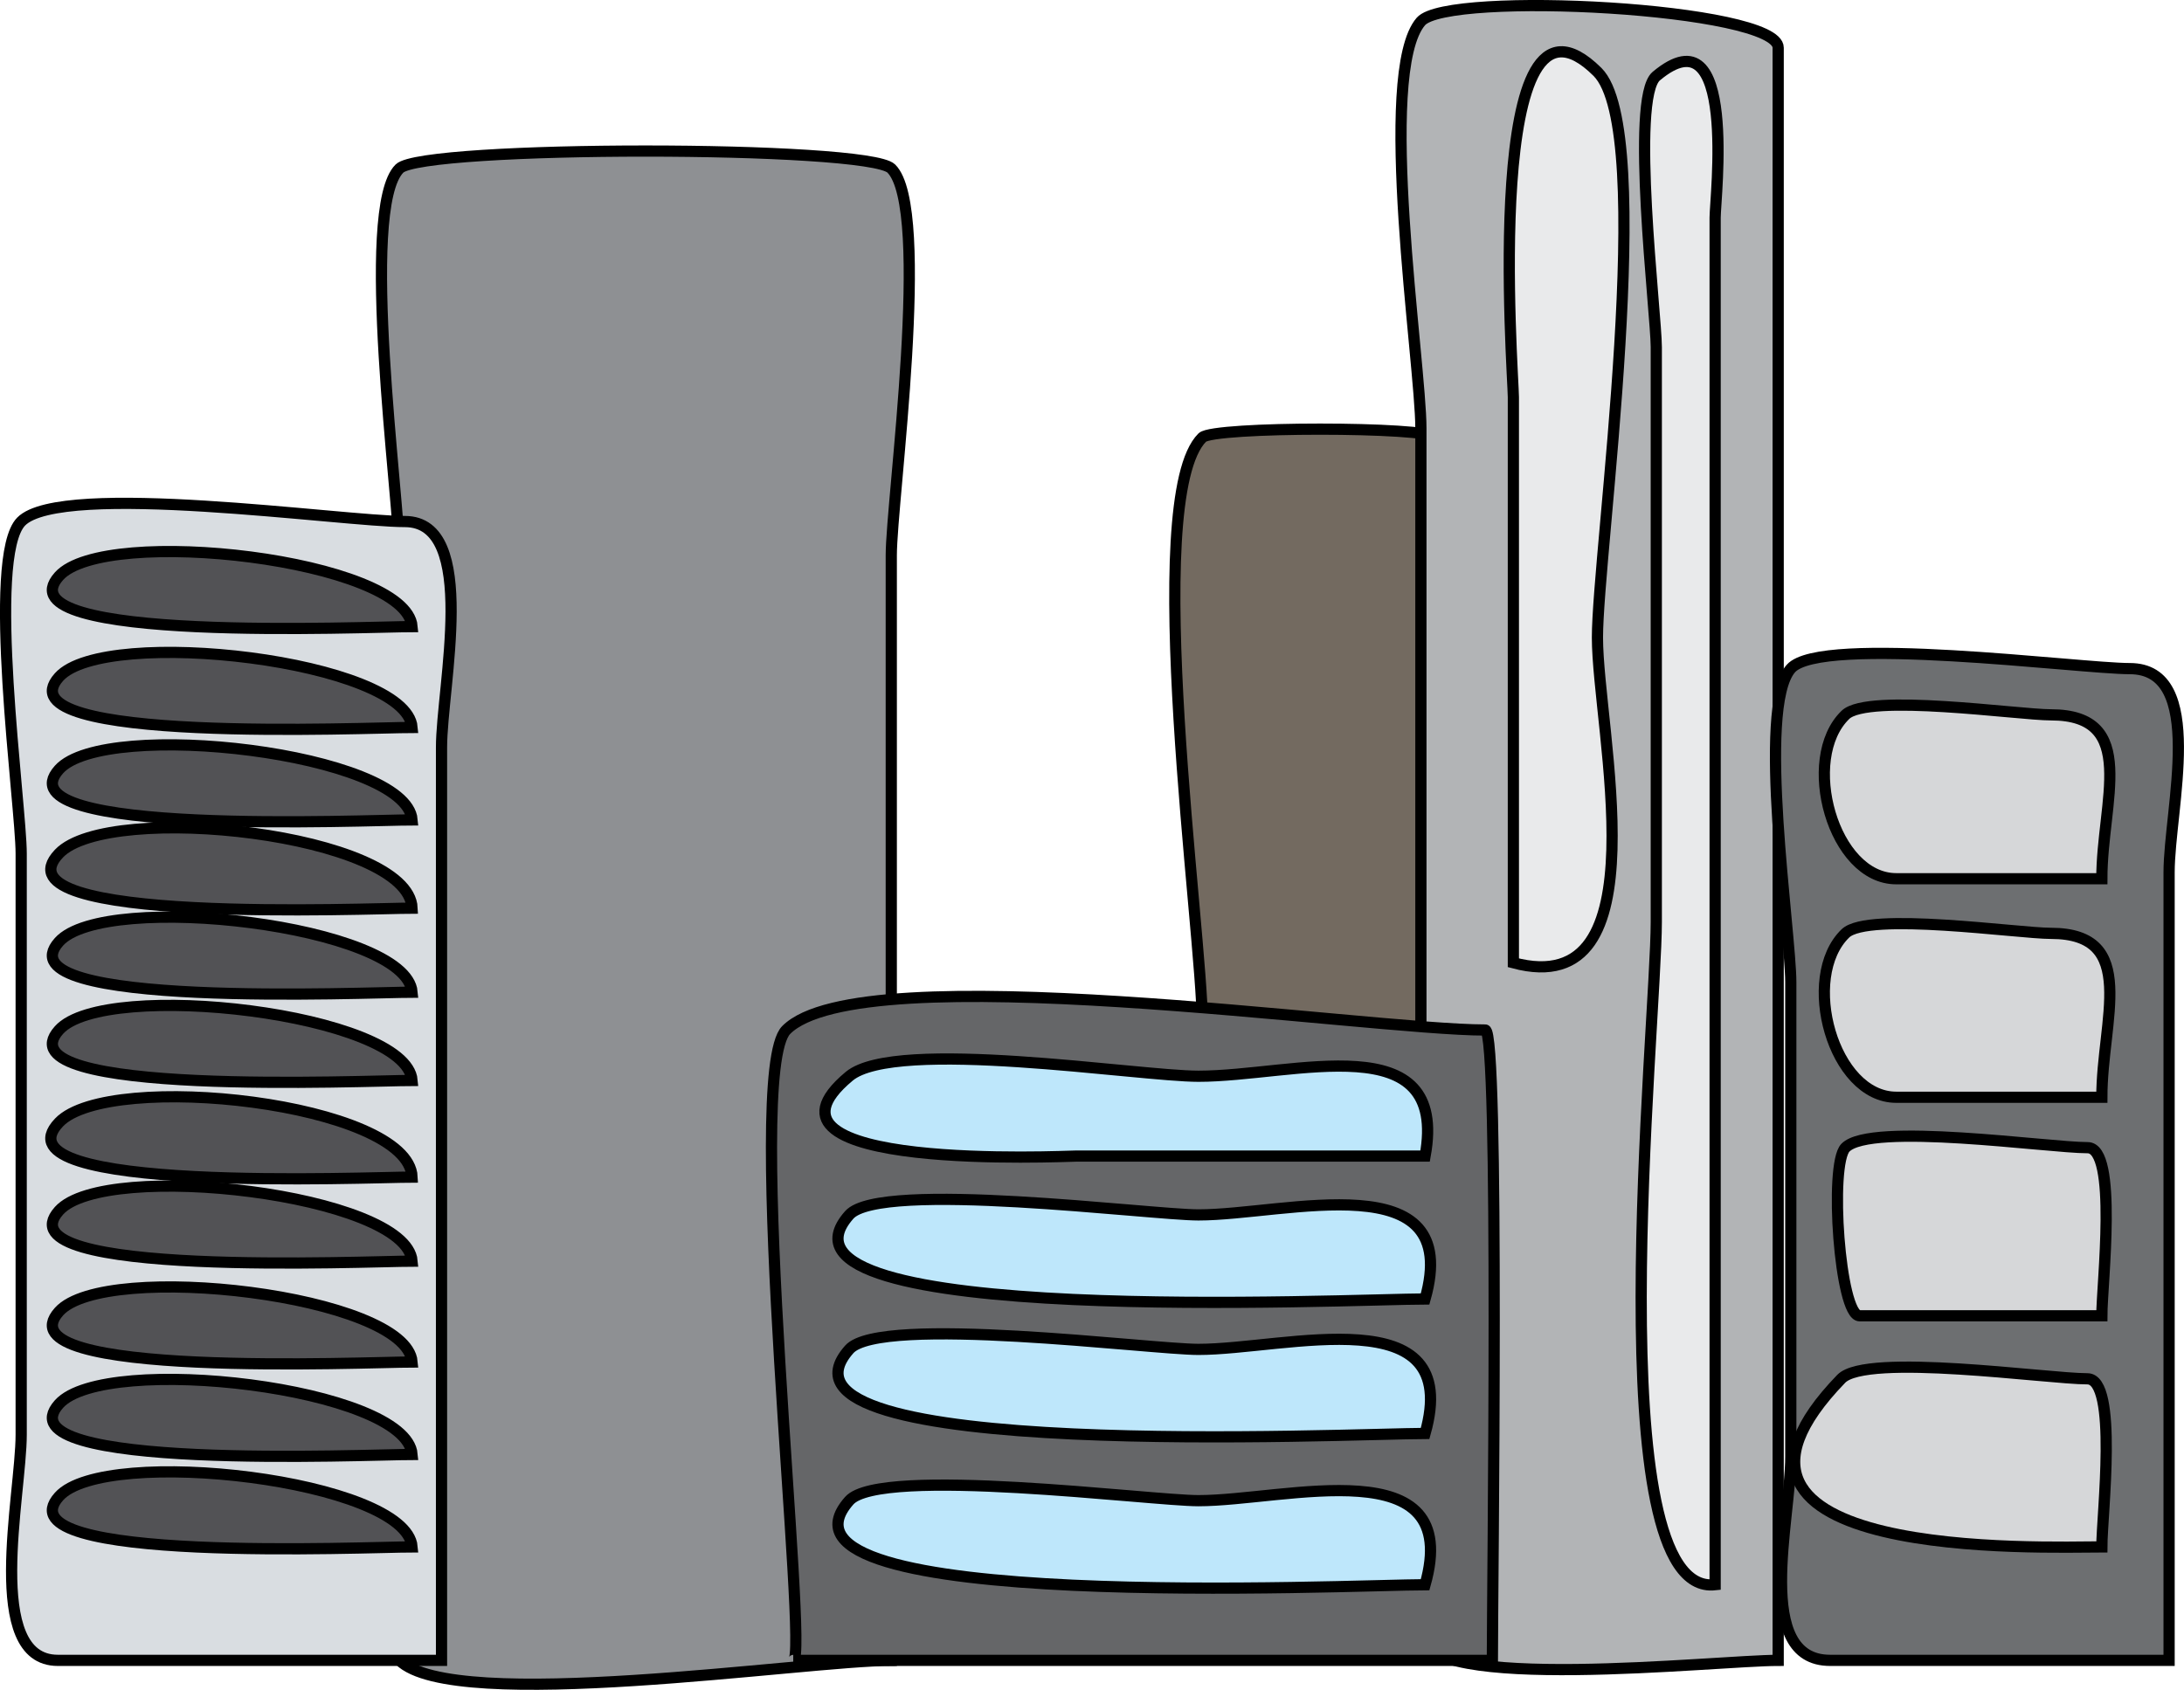 <svg xmlns="http://www.w3.org/2000/svg" xmlns:xlink="http://www.w3.org/1999/xlink" version="1.1" id="Layer_1" x="0px" y="0px" enable-background="new 0 0 822.05 841.89" xml:space="preserve" viewBox="214.47 271.56 389.69 301.59">
<path fill-rule="evenodd" clip-rule="evenodd" fill="#8E9093" stroke="#000000" stroke-width="2" stroke-linecap="square" stroke-miterlimit="10" d="  M373.5,567.89c-15.215,0-78.044,9.585-87.75,0c-7.237-7.146,0-59.234,0-69.027c0-42.731,0-85.463,0-128.195  c0-9.794-7.237-61.881,0-69.028c4.212-4.16,83.538-4.16,87.75,0c7.237,7.147,0,59.234,0,69.028  C373.5,436.409,373.5,502.149,373.5,567.89z"/>
<path fill-rule="evenodd" clip-rule="evenodd" fill="#736A60" stroke="#000000" stroke-width="2" stroke-linecap="square" stroke-miterlimit="10" d="  M471,495.14c-45.579,0-42,3.477-42-40.994c0-16.079-11.049-93.535,0-104.506c1.999-1.985,40.001-1.985,42,0  c4.259,4.229,0,35.264,0,40.995C471,425.47,471,460.305,471,495.14z"/>
<path fill-rule="evenodd" clip-rule="evenodd" fill="#B2B4B6" stroke="#000000" stroke-width="2" stroke-linecap="square" stroke-miterlimit="10" d="  M531.75,567.89c-11.151,0-63.75,5.928-63.75-4.689c0-29.286,0-58.573,0-87.859c0-42.449,0-84.898,0-127.347  c0-11.689-7.985-63.412,0-72.604c4.798-5.522,63.75-2.442,63.75,4.689c0,29.287,0,58.573,0,87.86  C531.75,434.589,531.75,501.24,531.75,567.89z"/>
<path fill-rule="evenodd" clip-rule="evenodd" fill="#6D6F71" stroke="#000000" stroke-width="2" stroke-linecap="square" stroke-miterlimit="10" d="  M601.5,567.89c-20.16,0-40.32,0-60.48,0c-13.774,0-7.02-25.037-7.02-36.389c0-28.202,0-56.405,0-84.607  c0-9.01-6.138-48.958,0-56.004c5.322-6.11,51.494,0,60.48,0c13.774,0,7.02,25.037,7.02,36.389  C601.5,474.149,601.5,521.02,601.5,567.89z"/>
<path fill-rule="evenodd" clip-rule="evenodd" fill="#E9EAEB" stroke="#000000" stroke-width="2" stroke-linecap="square" stroke-miterlimit="10" d="  M520.5,554.39c-21.19,2.396-10.5-100.003-10.5-118.287c0-34.197,0-68.394,0-102.591c0-5.859-4.694-44.451,0-48.372  c14.531-12.136,10.5,21.668,10.5,25.265c0,31.007,0,62.015,0,93.022C520.5,453.749,520.5,504.07,520.5,554.39z"/>
<path fill-rule="evenodd" clip-rule="evenodd" fill="#E9EAEB" stroke="#000000" stroke-width="2" stroke-linecap="square" stroke-miterlimit="10" d="  M484.5,443.39c26.883,7.222,15-41.582,15-58.057c0-15.255,10.647-90.371,0-100.943c-20.757-20.609-15,54.164-15,58.057  C484.5,376.095,484.5,409.743,484.5,443.39z"/>
<path fill-rule="evenodd" clip-rule="evenodd" fill="#D6D7D9" stroke="#000000" stroke-width="2" stroke-linecap="square" stroke-miterlimit="10" d="  M589.5,428.39c-12.227,0-24.453,0-36.68,0c-11.27,0-17.193-21.412-9.07-29.25c4.051-3.909,30.835,0,36.68,0  C596.232,399.14,589.5,414.596,589.5,428.39z"/>
<path fill-rule="evenodd" clip-rule="evenodd" fill="#D6D7D9" stroke="#000000" stroke-width="2" stroke-linecap="square" stroke-miterlimit="10" d="  M589.5,467.39c-12.227,0-24.453,0-36.68,0c-11.27,0-17.193-21.412-9.07-29.25c4.051-3.909,30.835,0,36.68,0  C596.232,438.14,589.5,453.596,589.5,467.39z"/>
<path fill-rule="evenodd" clip-rule="evenodd" fill="#D6D7D9" stroke="#000000" stroke-width="2" stroke-linecap="square" stroke-miterlimit="10" d="  M589.5,506.39c-14.405,0-28.811,0-43.216,0c-3.562,0-5.45-27.021-2.534-30c4.519-4.616,36.117,0,43.216,0  C592.401,476.39,589.5,500.766,589.5,506.39z"/>
<path fill-rule="evenodd" clip-rule="evenodd" fill="#D6D7D9" stroke="#000000" stroke-width="2" stroke-linecap="square" stroke-miterlimit="10" d="  M589.5,547.64c-10.183,0-78.085,2.627-46.5-30c4.523-4.673,36.76,0,43.924,0C592.443,517.64,589.5,541.968,589.5,547.64z"/>
<path fill-rule="evenodd" clip-rule="evenodd" fill="#D9DDE1" stroke="#000000" stroke-width="2" stroke-linecap="square" stroke-miterlimit="10" d="  M293.25,567.89c-22.821,0-45.643,0-68.463,0c-13.273,0-6.537-29.482-6.537-40.295c0-34.565,0-69.132,0-103.698  c0-8.605-6.264-52.904,0-59.257c7.201-7.303,57.336,0,68.463,0c13.273,0,6.537,29.482,6.537,40.294  C293.25,459.253,293.25,513.572,293.25,567.89z"/>
<path fill-rule="evenodd" clip-rule="evenodd" fill="#525255" stroke="#000000" stroke-width="2" stroke-linecap="square" stroke-miterlimit="10" d="  M288,383.39c-7.754,0-73.781,3.031-63-9C233.212,365.226,286.965,371.445,288,383.39z"/>
<path fill-rule="evenodd" clip-rule="evenodd" fill="#525255" stroke="#000000" stroke-width="2" stroke-linecap="square" stroke-miterlimit="10" d="  M288,401.39c-7.754,0-73.781,3.031-63-9C233.212,383.226,286.965,389.445,288,401.39z"/>
<path fill-rule="evenodd" clip-rule="evenodd" fill="#525255" stroke="#000000" stroke-width="2" stroke-linecap="square" stroke-miterlimit="10" d="  M288,417.89c-7.754,0-73.781,3.031-63-9C233.212,399.726,286.965,405.945,288,417.89z"/>
<path fill-rule="evenodd" clip-rule="evenodd" fill="#525255" stroke="#000000" stroke-width="2" stroke-linecap="square" stroke-miterlimit="10" d="  M288,433.64c-7.51,0-75.168,3.009-63-9.75C233.949,414.507,287.398,420.385,288,433.64z"/>
<path fill-rule="evenodd" clip-rule="evenodd" fill="#525255" stroke="#000000" stroke-width="2" stroke-linecap="square" stroke-miterlimit="10" d="  M288,448.64c-7.754,0-73.781,3.031-63-9C233.212,430.476,286.965,436.695,288,448.64z"/>
<path fill-rule="evenodd" clip-rule="evenodd" fill="#525255" stroke="#000000" stroke-width="2" stroke-linecap="square" stroke-miterlimit="10" d="  M288,464.39c-7.754,0-73.781,3.031-63-9C233.212,446.226,286.965,452.445,288,464.39z"/>
<path fill-rule="evenodd" clip-rule="evenodd" fill="#525255" stroke="#000000" stroke-width="2" stroke-linecap="square" stroke-miterlimit="10" d="  M288,481.64c-7.51,0-75.168,3.009-63-9.75C233.949,462.506,287.398,468.384,288,481.64z"/>
<path fill-rule="evenodd" clip-rule="evenodd" fill="#525255" stroke="#000000" stroke-width="2" stroke-linecap="square" stroke-miterlimit="10" d="  M288,496.64c-7.754,0-73.781,3.031-63-9C233.212,478.476,286.965,484.695,288,496.64z"/>
<path fill-rule="evenodd" clip-rule="evenodd" fill="#525255" stroke="#000000" stroke-width="2" stroke-linecap="square" stroke-miterlimit="10" d="  M288,514.64c-7.754,0-73.781,3.031-63-9C233.212,496.476,286.965,502.695,288,514.64z"/>
<path fill-rule="evenodd" clip-rule="evenodd" fill="#525255" stroke="#000000" stroke-width="2" stroke-linecap="square" stroke-miterlimit="10" d="  M288,547.64c-7.754,0-73.781,3.031-63-9C233.212,529.476,286.965,535.695,288,547.64z"/>
<path fill-rule="evenodd" clip-rule="evenodd" fill="#525255" stroke="#000000" stroke-width="2" stroke-linecap="square" stroke-miterlimit="10" d="  M288,531.14c-7.754,0-73.781,3.031-63-9C233.212,512.976,286.965,519.195,288,531.14z"/>
<path fill-rule="evenodd" clip-rule="evenodd" fill="#656668" stroke="#000000" stroke-width="2" stroke-linecap="square" stroke-miterlimit="10" d="  M480.75,567.89c-41.581,0-83.162,0-124.743,0c2.898,0-8.914-104.781-1.257-112.5c13.387-13.495,103.54,0,124.743,0  C482.042,455.39,480.75,555.967,480.75,567.89z"/>
<path fill-rule="evenodd" clip-rule="evenodd" fill="#BEE7FB" stroke="#000000" stroke-width="2" stroke-linecap="square" stroke-miterlimit="10" d="  M468.75,477.89c-20.77,0-41.539,0-62.309,0c-1.644,0-61.032,2.869-40.441-14.25c8.322-6.919,51.535,0,62.309,0  C445.312,463.64,473.061,454.335,468.75,477.89z"/>
<path fill-rule="evenodd" clip-rule="evenodd" fill="#BEE7FB" stroke="#000000" stroke-width="2" stroke-linecap="square" stroke-miterlimit="10" d="  M468.75,503.39c-12.712,0-120.708,5.239-102.75-15c5.541-6.244,53.77,0,62.309,0C443.828,488.39,475.665,478.935,468.75,503.39z"/>
<path fill-rule="evenodd" clip-rule="evenodd" fill="#BEE7FB" stroke="#000000" stroke-width="2" stroke-linecap="square" stroke-miterlimit="10" d="  M468.75,527.39c-12.712,0-120.708,5.239-102.75-15c5.541-6.244,53.77,0,62.309,0C443.828,512.39,475.665,502.935,468.75,527.39z"/>
<path fill-rule="evenodd" clip-rule="evenodd" fill="#BEE7FB" stroke="#000000" stroke-width="2" stroke-linecap="square" stroke-miterlimit="10" d="  M468.75,554.39c-12.712,0-120.708,5.239-102.75-15c5.541-6.244,53.77,0,62.309,0C443.828,539.39,475.665,529.935,468.75,554.39z"/>
</svg>